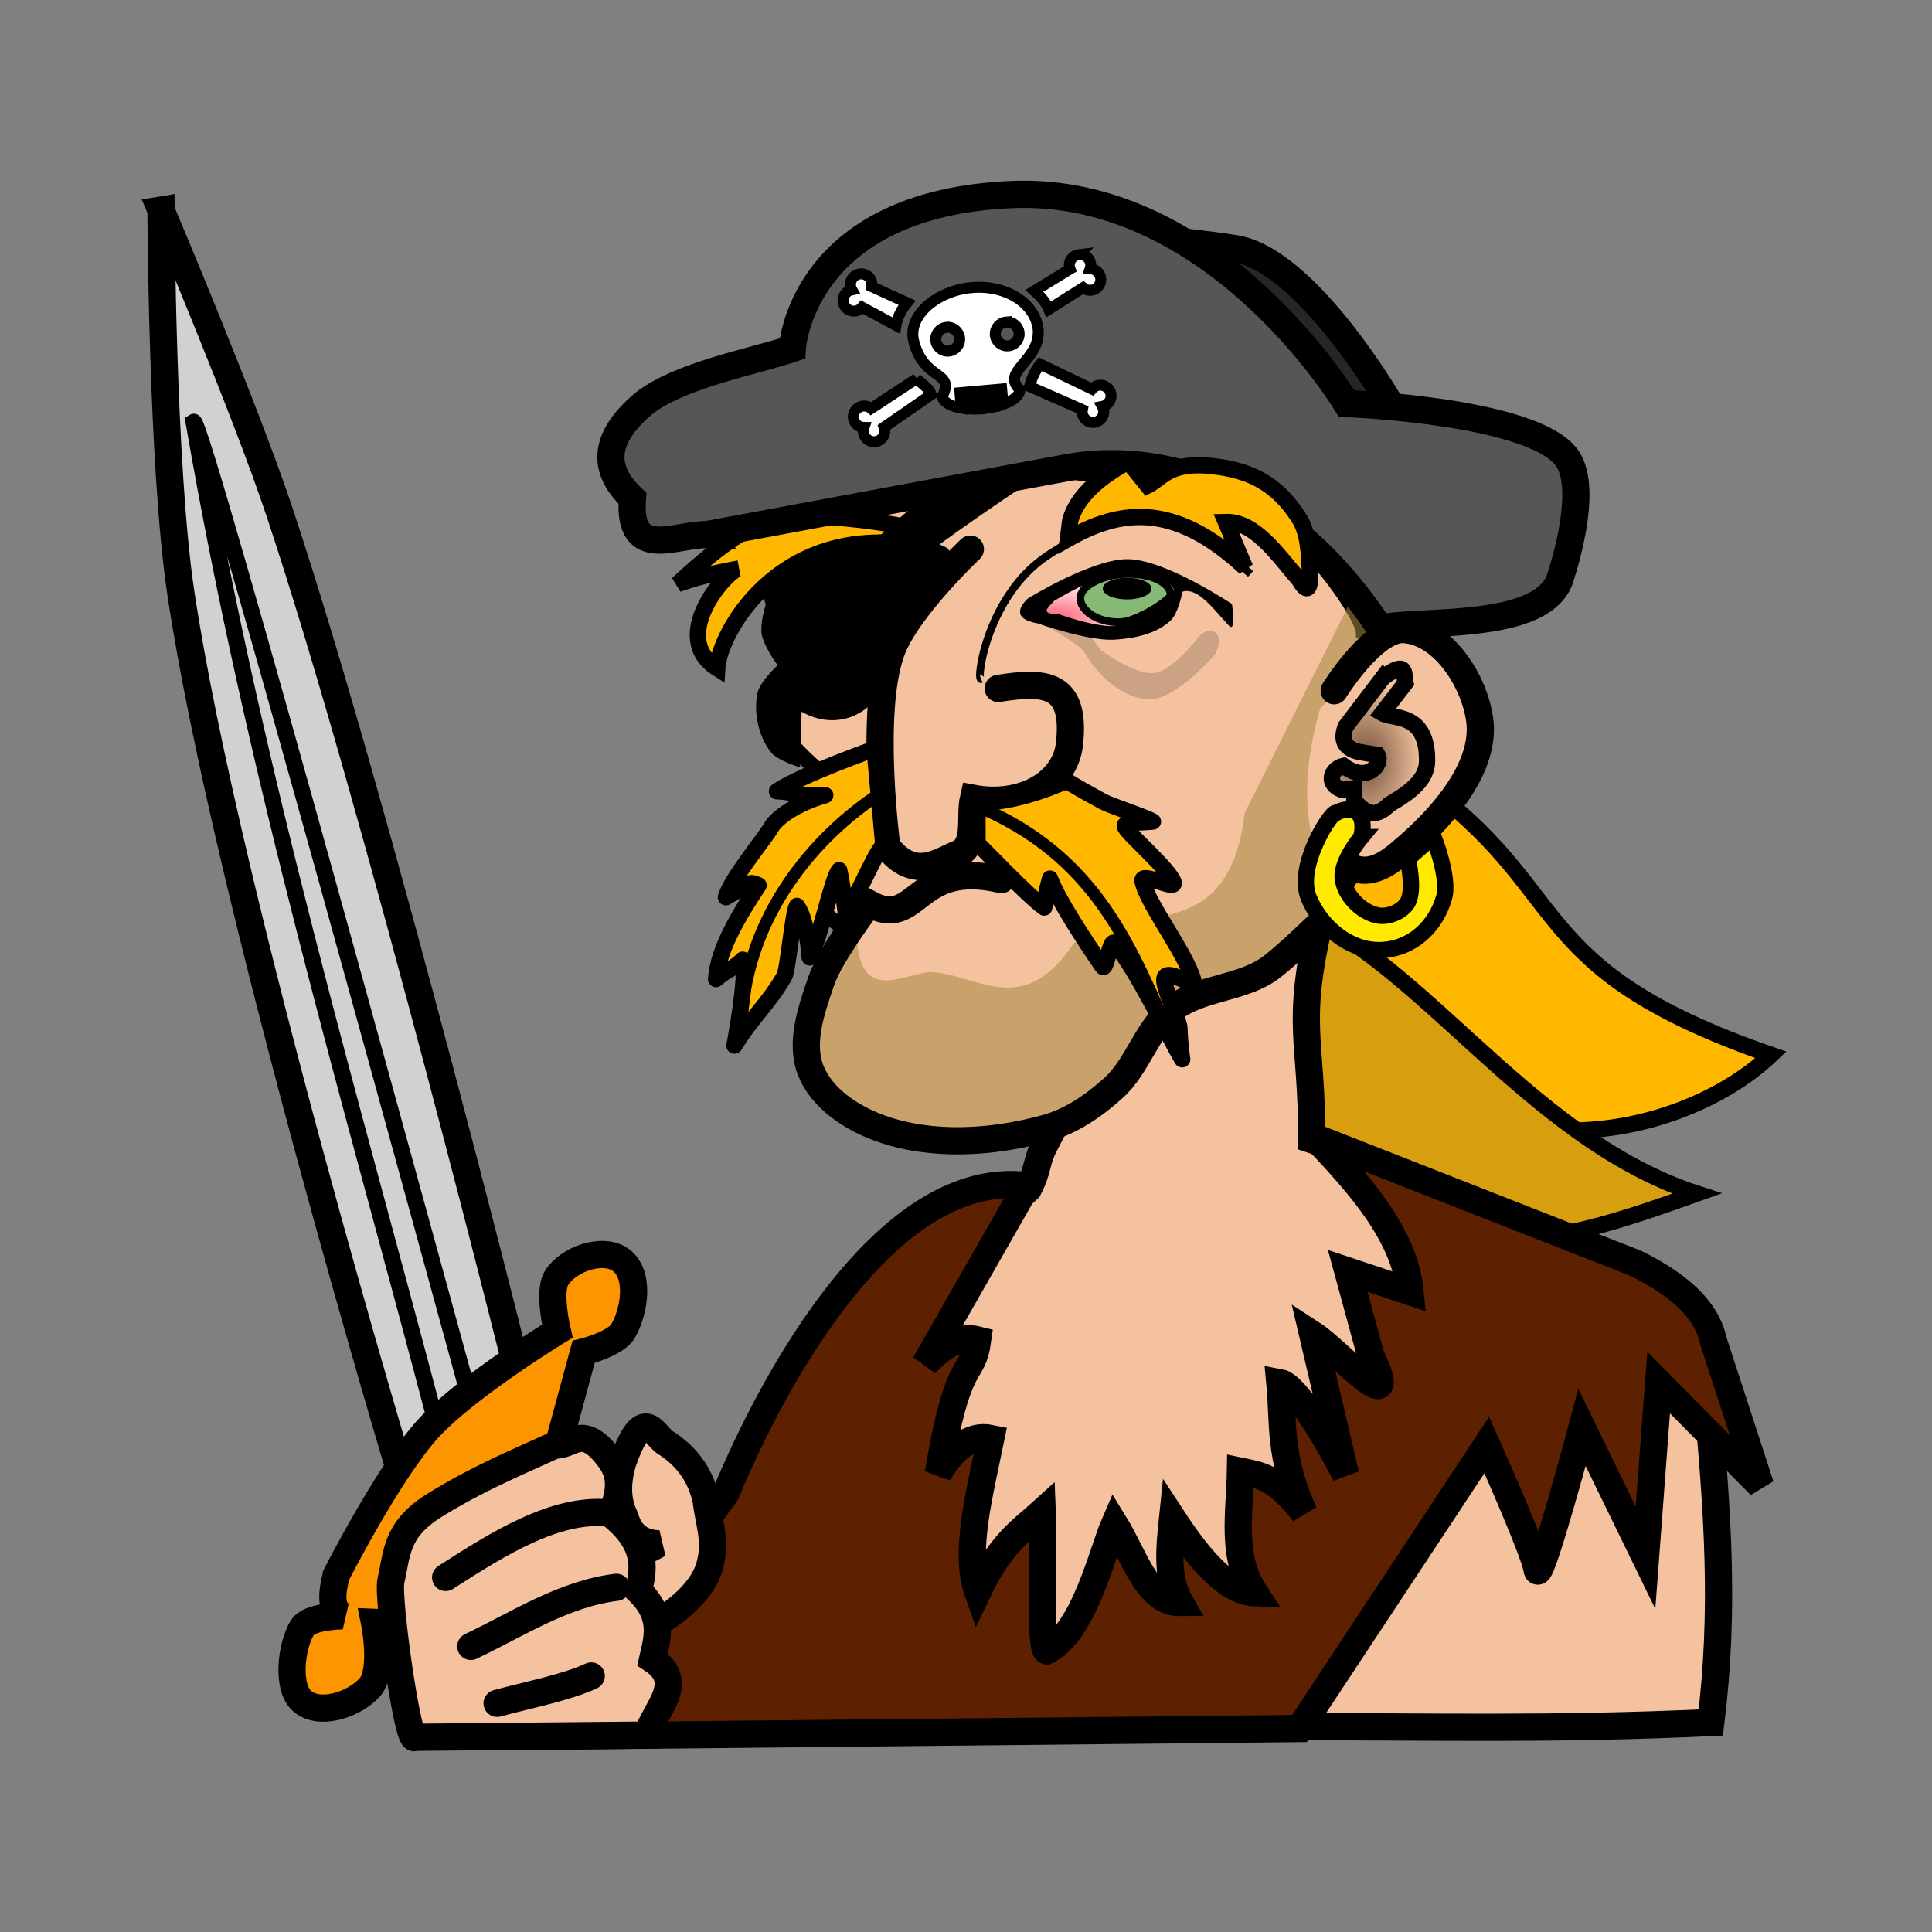 <svg:svg xmlns:dc="http://purl.org/dc/elements/1.1/" xmlns:ns1="http://sodipodi.sourceforge.net/DTD/sodipodi-0.dtd" xmlns:ns2="http://www.inkscape.org/namespaces/inkscape" xmlns:ns3="http://www.w3.org/1999/xlink" xmlns:ns5="http://creativecommons.org/ns#" xmlns:rdf="http://www.w3.org/1999/02/22-rdf-syntax-ns#" xmlns:svg="http://www.w3.org/2000/svg" height="125.831" id="svg2" version="1.1" viewBox="-6.057 -8.225 125.831 125.831" width="125.831" ns1:docname="pirat.svg" ns2:version="0.91 r13725">
  <svg:rect x="-6.057" y="-8.225" width="125.831" height="125.831" fill="#808080" stroke="none"/>
  <svg:title id="title4424">Pirate</svg:title>
  <svg:defs id="defs4">
    <svg:linearGradient id="linearGradient4493" ns2:collect="always">
      <svg:stop id="stop4495" offset="0" style="stop-color:#ff647c;stop-opacity:1" />
      <svg:stop id="stop4497" offset="1" style="stop-color:#ffffff;stop-opacity:1" />
    </svg:linearGradient>
    <svg:linearGradient id="linearGradient4483" ns2:collect="always">
      <svg:stop id="stop4485" offset="0" style="stop-color:#71523c;stop-opacity:1" />
      <svg:stop id="stop4487" offset="1" style="stop-color:#f4c29e;stop-opacity:1" />
    </svg:linearGradient>
    <svg:radialGradient cx="140.084" cy="113.883" fx="140.084" fy="113.883" gradientTransform="matrix(1,0,0,1.44,-1.3788624e-4,-49.702)" gradientUnits="userSpaceOnUse" id="radialGradient4489" r="3.633" ns2:collect="always" ns3:href="#linearGradient4483" />
    <svg:radialGradient cx="119.913" cy="106.387" fx="119.913" fy="106.387" gradientTransform="matrix(1,5.7910157e-7,-2.5285944e-7,0.437,3.684075e-5,58.468)" gradientUnits="userSpaceOnUse" id="radialGradient4499" r="5.753" ns2:collect="always" ns3:href="#linearGradient4493" />
  </svg:defs>
  <ns1:namedview bordercolor="#666666" borderopacity="1.0" fit-margin-bottom="1" fit-margin-left="1" fit-margin-right="1" fit-margin-top="1" id="base" pagecolor="#ffffff" showgrid="false" ns2:current-layer="layer1" ns2:cx="64.004678" ns2:cy="55.516355" ns2:document-units="mm" ns2:pageopacity="0.0" ns2:pageshadow="2" ns2:snap-global="false" ns2:window-height="1099" ns2:window-maximized="0" ns2:window-width="1497" ns2:window-x="701" ns2:window-y="108" ns2:zoom="1.979899" />
  <svg:g id="layer1" transform="translate(-57.181,-72.977)" ns2:groupmode="layer" ns2:label="Ebene 1">
    <svg:path d="m 143.345,115.433 c 10.442,7.339 6.718,12.334 23.124,18.024 -6.147,5.843 -21.057,8.692 -28.004,-4.241 l -1.759,-10.028 z" id="path4217" style="fill:#ffb700;fill-opacity:1;fill-rule:evenodd;stroke:#000000;stroke-width:1.063;stroke-linecap:butt;stroke-linejoin:miter;stroke-miterlimit:4;stroke-dasharray:none;stroke-opacity:1" ns1:nodetypes="ccccc" ns2:connector-curvature="0" />
    <svg:path d="m 134.183,123.624 c 8.929,2.643 16.005,15.139 27.453,18.866 -9.131,3.248 -20.33,7.361 -28.941,-7.773 l -4.719,-6.662 z" id="path4217-9" style="fill:#d79f10;fill-opacity:1;fill-rule:evenodd;stroke:#000000;stroke-width:1.063;stroke-linecap:butt;stroke-linejoin:miter;stroke-miterlimit:4;stroke-dasharray:none;stroke-opacity:1" ns1:nodetypes="ccccc" ns2:connector-curvature="0" />
    <svg:path d="m 119.271,139.116 c -0.712,1.249 -0.471,1.747 -1.17,3.064 l -10.952,9.995 -6.322,12.392 c 3.926,8.909 30.305,12.88 37.261,5.15 1.498,-1.665 7.515,-11.987 7.27,-19.692 -0.199,-6.246 -6.175,-10.184 -8.809,-11.055 0.049,-6.589 -1.14,-7.38 0.645,-14.663 l -2.499,2.592 c -11.575,2.151 -12.247,6.233 -15.424,12.218 z" id="path4194" style="fill:#f4c29e;fill-opacity:1;fill-rule:evenodd;stroke:#000000;stroke-width:1.772;stroke-linecap:butt;stroke-linejoin:miter;stroke-miterlimit:4;stroke-dasharray:none;stroke-opacity:1" ns1:nodetypes="ccccsscccc" ns2:connector-curvature="0" />
    <svg:path d="m 102.172,98.397 c 0,0 12.681,-3.893 19.008,-2.874 2.654,0.427 6.274,-1.177 9.378,0.403 5.132,2.612 9.377,8.858 9.377,10.034 2.848,1.519 3.772,4.481 2.319,9.226 0,0 -2.784,7.216 -5.395,9.932 -0.941,0.979 -2.082,2.507 -3.292,3.143 -1.804,0.949 -3.76,0.903 -5.43,2.05 -1.915,1.315 -3.191,4.231 -5.292,6.011 -2.551,2.161 -6.03,3.078 -9.682,2.913 -4.077,-0.184 -10.323,-1.594 -9.63,-7.563 0.269,-2.319 1.39,-4.388 2.723,-6.454 -1.548,-0.695 -3.147,-2.807 -3.529,-4.739 -0.384,-1.939 1.462,-5.748 1.462,-5.748 0,0 -2.38,-2.009 -2.672,-3.428 -0.213,-1.038 0.807,-3.075 0.807,-3.075 -0.056,-3.278 -2.726,-7.079 -0.151,-9.832 z" id="path4173" style="fill:#f4c29e;fill-opacity:1;fill-rule:evenodd;stroke:#000000;stroke-width:1;stroke-linecap:butt;stroke-linejoin:miter;stroke-miterlimit:4;stroke-dasharray:none;stroke-opacity:1" ns1:nodetypes="cssccsssssscscscc" ns2:connector-curvature="0" />
    <svg:path d="m 114.323,100.515 c 0,0 -4.143,3.903 -5.143,6.655 -1.459,4.014 -0.303,12.705 -0.303,12.705 1.852,2.357 3.466,0.914 4.84,0.403 1.021,-0.725 0.538,-2.353 0.807,-3.529 3.14,0.584 5.963,-0.976 6.252,-3.529 0.454,-4.01 -1.593,-4.116 -4.638,-3.63" id="path4158" style="fill:#f4c29e;fill-opacity:1;fill-rule:evenodd;stroke:#000000;stroke-width:1.772;stroke-linecap:round;stroke-linejoin:miter;stroke-miterlimit:4;stroke-dasharray:none;stroke-opacity:1" ns1:nodetypes="cscccsc" ns2:connector-curvature="0" />
    <svg:path d="m 115.029,108.985 c -0.364,0.137 0.396,-5.479 4.336,-8.067 2.052,-1.348 4.513,-2.655 6.958,-2.42 2.399,0.23 6.252,3.63 6.252,3.63" id="path4160" style="fill:none;fill-rule:evenodd;stroke:#000000;stroke-width:0.5;stroke-linecap:butt;stroke-linejoin:miter;stroke-miterlimit:4;stroke-dasharray:none;stroke-opacity:1" ns1:nodetypes="cssc" ns2:connector-curvature="0" />
    <svg:path d="m 118.457,105.153 c 0.416,0.092 3.008,1.554 3.328,2.118 0.854,1.51 2.5,3.011 4.235,3.025 1.715,0.014 4.235,-2.924 4.235,-2.924 0.743,-1.377 -0.269,-1.95 -1.008,-1.21 0,0 -1.672,2.239 -2.924,2.42 -1.267,0.183 -3.529,-1.513 -3.529,-1.513 l -0.807,-1.109 z" id="path4162" style="fill:#000000;fill-opacity:0.167;fill-rule:evenodd;stroke:none;stroke-width:1px;stroke-linecap:butt;stroke-linejoin:miter;stroke-opacity:1" ns1:nodetypes="cssccsccc" ns2:connector-curvature="0" />
    <svg:path d="m 118.738,104.197 c 1.386,-1.172 2.994,-2.066 5.051,-2.399 1.918,-0.247 3.601,0.681 5.366,1.2 l -1.578,0.063 c 0.009,1.539 -0.747,2.522 -2.589,2.715 -2.024,0.086 -3.292,-0.206 -4.672,-0.442 z" id="path4491" style="fill:url(#radialGradient4499);fill-opacity:1;fill-rule:evenodd;stroke:none;stroke-width:1px;stroke-linecap:butt;stroke-linejoin:miter;stroke-opacity:1" ns1:nodetypes="ccccccc" ns2:connector-curvature="0" />
    <svg:path d="m 124.609,101.17 c -2.347,-0.041 -6.554,2.571 -6.554,2.571 -0.368,0.361 -1.178,1.291 0.656,1.614 0,0 3.293,1.162 4.991,1.059 1.294,-0.078 2.738,-0.369 3.68,-1.261 0.487,-0.461 0.757,-1.866 0.757,-1.866 1.025,-0.31 2.05,1.187 3.075,2.269 0.276,0.19 0.277,-0.446 0.151,-1.462 0,0 -4.302,-2.882 -6.756,-2.924 z m -0.078,0.803 c 0.912,0.026 2.397,0.659 2.397,0.659 0.564,0.164 0.797,0.492 0.555,1.059 0,0 -2.254,1.632 -3.579,1.815 -1.29,0.178 -3.832,-0.756 -3.832,-0.756 -1.351,0.003 -0.603,-0.479 -0.302,-0.858 0,0 2.935,-1.795 4.588,-1.916 0.055,-0.004 0.113,-0.005 0.174,-0.003 z" id="path4164" style="fill:#000000;fill-opacity:1;fill-rule:evenodd;stroke:none;stroke-width:1px;stroke-linecap:butt;stroke-linejoin:miter;stroke-opacity:1" ns2:connector-curvature="0" />
    <svg:path d="m 106.931,126.042 c 0.341,3.836 2.747,2.302 4.672,2.02 3.119,0.015 6.049,3.237 9.47,-1.894 3.704,-2.82 10.083,0.476 11.112,-8.46 l 7.071,-14.142 2.273,2.778 -4.419,4.546 c -1.306,4.479 -1.176,8.527 0.884,11.996 -1.417,2 -1.515,4.943 -5.051,5.43 -2.357,1.354 -4.714,1.528 -7.071,2.273 1.214,2.65 -1.261,4.563 -3.283,6.566 -3.667,1.018 -6.622,2.645 -12.501,1.768 -2.943,-0.323 -5.591,-1.386 -7.197,-5.051 z" id="path4501" style="fill:#a78a43;fill-rule:evenodd;stroke:none;stroke-width:1px;stroke-linecap:butt;stroke-linejoin:miter;stroke-opacity:1;fill-opacity:0.56" ns1:nodetypes="cccccccccccccc" ns2:connector-curvature="0" />
    <svg:path d="m 136.81,125.169 c 0,0 -1.79,1.742 -2.874,2.571 -1.854,1.419 -4.616,1.282 -6.454,2.723 -1.682,1.319 -2.245,3.71 -3.832,5.143 -1.264,1.142 -2.744,2.168 -4.386,2.622 -3.483,0.962 -7.442,1.228 -10.84,0 -1.829,-0.661 -3.762,-1.926 -4.487,-3.731 -0.726,-1.805 0.022,-3.959 0.655,-5.798 0.648,-1.883 3.126,-5.092 3.126,-5.092 3.248,1.782 2.908,-2.927 8.621,-1.563" id="path4171" style="fill:none;fill-rule:evenodd;stroke:#000000;stroke-width:1.772;stroke-linecap:round;stroke-linejoin:miter;stroke-miterlimit:4;stroke-dasharray:none;stroke-opacity:1" ns1:nodetypes="cssssssscc" ns2:connector-curvature="0" />
    <svg:path d="m 110.592,99.154 c 0,0 -6.476,-1.342 -9.529,-0.454 -2.27,0.66 -5.798,4.084 -5.798,4.084 1.81,-0.625 2.808,-0.764 3.983,-1.008 -0.814,0.129 -4.607,4.485 -1.412,6.504 0.139,-2.326 3.936,-9.168 12.352,-8.067 1.191,-0.564 0.421,-0.736 0.403,-1.059 z" id="path4175" style="fill:#ffb700;fill-opacity:1;fill-rule:evenodd;stroke:#000000;stroke-width:1.063;stroke-linecap:butt;stroke-linejoin:miter;stroke-miterlimit:4;stroke-dasharray:none;stroke-opacity:1" ns1:nodetypes="csccccc" ns2:connector-curvature="0" />
    <svg:path d="m 103.332,111.103 c 1.412,0.831 3.328,0.84 4.739,-0.706 1.097,-5.676 2.743,-6.312 4.588,-8.874 0.692,-0.976 0.128,-1.116 -0.353,-1.311 0,0 7.357,-5.378 11.747,-7.563 5.155,-2.565 11.956,-2.232 13.159,-1.865 0.46,0.086 1.329,-1.191 -0.958,-2.067 0,0 -4.839,-0.858 -7.21,-0.454 -3.621,0.617 -6.978,2.385 -10.235,4.084 -2.872,1.499 -5.491,3.447 -8.117,5.344 -0.747,0.54 -2.168,1.865 -2.168,1.865 0,0 -3.991,0.315 -5.445,1.513 -1.363,1.123 -2.346,2.973 -2.37,4.739 -0.011,0.834 1.059,2.269 1.059,2.269 0,0 -1.161,1.084 -1.311,1.815 -0.264,1.282 0.062,2.792 0.857,3.832 0.439,0.573 1.916,1.008 1.916,1.008 z" id="path4177" style="fill:#000000;fill-opacity:1;fill-rule:evenodd;stroke:none;stroke-width:1px;stroke-linecap:butt;stroke-linejoin:miter;stroke-opacity:1" ns1:nodetypes="ccccsccssscsscsscc" ns2:connector-curvature="0" />
    <svg:path d="m 138.02,109.741 c 0,0 2.57,-4.149 4.588,-3.983 2.546,0.209 4.554,3.367 4.891,5.899 0.389,2.93 -2.179,6.001 -4.386,7.966 -1.227,1.092 -2.484,2.283 -3.983,1.613 -0.756,-0.338 -1.008,-2.269 -1.008,-2.269" id="path4179" style="fill:#f4c29e;fill-opacity:1;fill-rule:evenodd;stroke:#000000;stroke-width:1.772;stroke-linecap:round;stroke-linejoin:miter;stroke-miterlimit:4;stroke-dasharray:none;stroke-opacity:1" ns1:nodetypes="cssssc" ns2:connector-curvature="0" />
    <svg:path d="m 141.196,108.884 -2.42,3.176 c -0.312,0.801 -0.172,1.416 0.857,1.664 l 1.21,0.202 c 0.346,0.583 -0.663,1.87 -2.218,0.706 -0.804,0.182 -1.16,1.182 -0.101,1.563 l 0.807,-0.101 0,0.807 c 0.872,1.041 1.517,1.013 2.269,0.252 1.461,-0.852 2.469,-1.654 2.47,-2.874 0.004,-3.16 -2.216,-2.661 -2.924,-3.075 l 1.513,-1.966 c -0.131,-0.533 0.188,-1.592 -1.462,-0.353 z" id="path4181" style="fill:url(#radialGradient4489);fill-opacity:1;fill-rule:evenodd;stroke:#000000;stroke-width:1.063;stroke-linecap:butt;stroke-linejoin:miter;stroke-miterlimit:4;stroke-dasharray:none;stroke-opacity:1" ns1:nodetypes="cccccccccsccc" ns2:connector-curvature="0" />
    <svg:path d="m 139.784,119.27 c 0.363,-1.505 -0.45,-2.211 -1.664,-1.563 -0.237,-0.178 -2.608,3.426 -1.765,5.496 0.771,1.891 2.597,3.458 4.638,3.428 2.025,-0.029 3.631,-1.48 4.185,-3.428 0.37,-1.304 -0.706,-3.983 -0.706,-3.983 l -1.664,1.462 c 0,0 0.508,2.125 -0.05,2.924 -0.403,0.575 -1.283,0.917 -1.966,0.756 -1.065,-0.25 -2.111,-1.331 -2.218,-2.42 -0.108,-1.096 1.21,-2.672 1.21,-2.672 z" id="path4183" style="fill:#ffea00;fill-opacity:1;fill-rule:evenodd;stroke:#000000;stroke-width:1.063;stroke-linecap:butt;stroke-linejoin:miter;stroke-miterlimit:4;stroke-dasharray:none;stroke-opacity:1" ns1:nodetypes="ccsssccsssc" ns2:connector-curvature="0" />
    <svg:path d="m 127.381,103.565 c -0.958,0.95 -2.575,1.639 -3.075,1.689 -1.551,0.156 -2.823,-0.688 -2.823,-1.538 0,-0.849 1.567,-1.588 3.126,-1.588 1.559,0 2.773,0.588 2.773,1.437 z" id="path4185" style="color:#000000;display:inline;overflow:visible;visibility:visible;opacity:1;fill:#86b876;fill-opacity:1;fill-rule:nonzero;stroke:#000000;stroke-width:0.5;stroke-linecap:round;stroke-linejoin:bevel;stroke-miterlimit:4;stroke-dasharray:none;stroke-dashoffset:0;stroke-opacity:1;marker:none;enable-background:accumulate" ns1:nodetypes="csssc" ns2:connector-curvature="0" />
    <svg:ellipse cx="124.533" cy="103.086" id="path4188" rx="1.588" ry="0.706" style="color:#000000;display:inline;overflow:visible;visibility:visible;opacity:1;fill:#000000;fill-opacity:1;fill-rule:nonzero;stroke:none;stroke-width:1.772;stroke-linecap:round;stroke-linejoin:bevel;stroke-miterlimit:4;stroke-dasharray:none;stroke-dashoffset:0;stroke-opacity:1;marker:none;enable-background:accumulate" />
    <svg:path d="m 101.882,96.629 c 0,0 -0.222,-20.347 29.662,-15.686 4.716,0.735 10.125,10.125 10.125,10.125 1.322,2.713 1.71,6.879 1.426,12.407 0,0 -9.229,-8.628 -22.959,-9.84 -6.142,-0.542 -18.253,2.995 -18.253,2.995 z" id="path4192" style="fill:#262626;fill-opacity:1;fill-rule:evenodd;stroke:#000000;stroke-width:1.772;stroke-linecap:butt;stroke-linejoin:miter;stroke-miterlimit:4;stroke-dasharray:none;stroke-opacity:1" ns1:nodetypes="csccsc" ns2:connector-curvature="0" />
    <svg:path d="M 97.152,99.573 120.575,95.221 c 5.834,-1.084 14.13,0.875 20.419,10.437 2.656,-0.561 10.373,0.191 11.691,-3.101 0,0 2.038,-5.792 0.504,-7.966 -2.187,-3.099 -14.363,-3.554 -14.363,-3.554 0,0 -8.52,-14.197 -21.831,-13.613 -13.771,0.604 -14.268,10.033 -14.268,10.033 -2.302,0.793 -7.457,1.727 -9.759,3.646 -2.534,2.17 -2.692,4.2 -0.655,6.101 -0.308,4.126 2.795,2.329 4.84,2.37 z" id="path4190" style="fill:#565656;fill-opacity:1;fill-rule:evenodd;stroke:#000000;stroke-width:1.772;stroke-linecap:butt;stroke-linejoin:miter;stroke-miterlimit:4;stroke-dasharray:none;stroke-opacity:1" ns1:nodetypes="csccscscccc" ns2:connector-curvature="0" />
    <svg:path d="m 120.827,98.649 c 0.338,-1.148 1.226,-2.439 3.781,-3.832 l 1.26,1.563 c 1.001,-0.497 1.434,-1.702 4.689,-1.21 1.902,0.287 3.676,0.99 5.143,3.277 0.608,0.948 0.687,2.049 0.756,4.033 -0.051,0.693 -0.252,0.835 -0.706,0.05 -1.492,-1.751 -2.913,-3.83 -4.79,-3.781 l 1.26,2.975 c -4.735,-4.408 -8.276,-3.717 -11.546,-1.865 z" id="path4169" style="fill:#ffb700;fill-opacity:1;fill-rule:evenodd;stroke:#000000;stroke-width:1.063;stroke-linecap:butt;stroke-linejoin:miter;stroke-miterlimit:4;stroke-dasharray:none;stroke-opacity:1" ns1:nodetypes="cccsscccccc" ns2:connector-curvature="0" />
    <svg:path d="m 108.085,113.528 c 0,0 -4.723,1.667 -6.357,2.759 1.166,0.03 1.282,0.382 3.145,0.258 -1.869,0.518 -3.164,1.48 -3.49,2.045 -0.475,0.824 -2.672,3.44 -2.979,4.6 1.539,-0.885 1.449,-1.096 2.127,-0.777 -1.195,1.815 -2.645,4.141 -2.767,6.105 0.791,-0.701 1.061,-0.596 1.734,-1.262 0.346,0.96 -0.539,5.595 -0.539,5.595 1.165,-1.901 2.12,-2.589 3.249,-4.511 0.23,-0.391 0.568,-4.206 0.816,-4.584 0.673,0.876 0.834,3.353 0.834,3.353 0.692,-1.269 1.481,-5.242 1.923,-5.686 0.202,0.88 0.284,1.79 0.414,2.671 0.693,-0.631 1.835,-3.703 2.46,-4.292 z" id="path4196" style="fill:#ffb700;fill-opacity:1;fill-rule:evenodd;stroke:#000000;stroke-width:1.063;stroke-linecap:butt;stroke-linejoin:round;stroke-miterlimit:4;stroke-dasharray:none;stroke-opacity:1" ns1:nodetypes="cccccccccccccccc" ns2:connector-curvature="0" />
    <svg:path d="m 114.787,116.915 c -0.111,0.145 2.099,0.323 5.816,-1.309 0.59,0.394 1.472,0.862 2.346,1.348 0.506,0.281 2.824,1.023 3.266,1.306 -1.12,0.11 -2.016,0.009 -1.808,0.37 0.343,0.595 2.905,2.782 3.155,3.587 0.189,0.609 -2.167,-0.753 -2.024,-0.073 0.333,1.58 3.224,5.21 3.368,6.794 -1.037,-0.569 -1.993,-1.02 -1.954,-0.327 0.039,0.693 0.972,2.582 0.988,3.11 0.033,1.057 0.18,2.021 0.18,2.021 -0.777,-1.268 -2.864,-5.697 -4.401,-7.556 -0.305,-0.369 -0.541,1.881 -0.793,1.511 -1.112,-1.629 -2.897,-4.327 -3.416,-5.721 -0.376,1.368 -0.138,0.707 -0.376,1.886 -1.187,-0.882 -3.614,-3.476 -4.347,-4.167 z" id="path4196-7" style="fill:#ffb700;fill-opacity:1;fill-rule:evenodd;stroke:#000000;stroke-width:1.063;stroke-linecap:butt;stroke-linejoin:round;stroke-miterlimit:4;stroke-dasharray:none;stroke-opacity:1" ns1:nodetypes="cccccccccccsscccc" ns2:connector-curvature="0" />
    <svg:path d="m 135.182,177.213 c 9.055,-0.024 16.922,0.214 27.368,-0.273 0.893,-7.307 0.481,-13.507 -0.332,-22.14 -6.101,-3.445 -9.923,0.595 -14.831,1.07 -4.65,7.174 -9.46,13.996 -12.205,21.344 z" id="path4244" style="fill:#f4c29e;fill-opacity:1;fill-rule:evenodd;stroke:#000000;stroke-width:1.772;stroke-linecap:butt;stroke-linejoin:miter;stroke-miterlimit:4;stroke-dasharray:none;stroke-opacity:1" ns1:nodetypes="ccccc" ns2:connector-curvature="0" />
    <svg:path d="m 136.763,138.828 20.891,8.2 c 2.72,1.343 4.62,2.96 5.062,5.062 l 3.066,9.412 -6.631,-6.702 -0.856,11.408 -4.136,-8.485 c 0,0 -2.781,10.41 -2.923,9.269 -0.143,-1.141 -3.28,-8.128 -3.28,-8.128 L 135.764,177.331 86.923,177.83 98.402,162.001 c 3.131,-7.53 10.516,-21.136 19.608,-20.036 l -6.631,11.622 c 1.141,-1.228 2.282,-1.86 3.422,-1.569 -0.357,2.614 -1.239,0.742 -2.567,8.699 0.969,-1.619 2.074,-2.561 3.422,-2.282 -0.74,3.631 -1.755,7.444 -0.856,9.982 1.537,-3.217 2.85,-3.972 4.207,-5.205 0.106,2.531 -0.187,8.906 0.285,9.055 2.447,-1.204 3.651,-6.507 4.421,-8.271 1.278,2.065 2.129,5.157 4.278,5.134 -0.909,-1.582 -0.703,-3.537 -0.499,-5.49 1.783,2.728 3.565,4.768 5.348,4.849 -1.557,-2.361 -0.972,-5.198 -0.927,-7.915 1.16,0.247 2.242,0.26 4.136,2.709 -1.658,-3.68 -1.317,-5.86 -1.569,-8.485 1.07,0.193 3.209,3.914 4.278,5.989 l -2.139,-9.127 c 1.698,1.1 5.994,6.039 3.779,1.355 l -1.497,-5.49 4.064,1.355 c -0.362,-3.766 -3.374,-7.046 -6.203,-10.054 z" id="path4215" style="fill:#5d2000;fill-opacity:1;fill-rule:evenodd;stroke:#000000;stroke-width:1.772;stroke-linecap:butt;stroke-linejoin:miter;stroke-miterlimit:4;stroke-dasharray:none;stroke-opacity:1" ns1:nodetypes="cccccccsccccccccccccccccccccccccc" ns2:connector-curvature="0" />
    <svg:path d="m 94.049,165.302 c -1.096,-0.032 -1.875,-0.539 -2.21,-1.711 -0.556,-1.11 -0.536,-2.336 -0.143,-3.636 1.312,-3.7 1.936,-1.89 2.709,-1.283 1.655,1.045 2.381,2.355 2.709,3.779 0.138,1.34 0.654,2.555 0.285,4.064 -0.413,2.022 -2.819,3.772 -4.849,4.635 l -1.996,-3.993 z" id="path4242" style="fill:#f4c29e;fill-opacity:1;fill-rule:evenodd;stroke:#000000;stroke-width:1.772;stroke-linecap:butt;stroke-linejoin:bevel;stroke-miterlimit:4;stroke-dasharray:none;stroke-opacity:1" ns1:nodetypes="ccccccccc" ns2:connector-curvature="0" />
    <svg:path d="m 61.611,78.435 c 0,0 0.057,16.67 1.283,24.884 2.938,19.675 14.474,57.897 14.474,57.897 l 7.986,-5.062 c 0,0 -9.688,-39.048 -16.043,-58.111 -2.221,-6.662 -7.701,-19.608 -7.701,-19.608 z" id="path4246" style="fill:#d1d1d1;fill-opacity:1;fill-rule:evenodd;stroke:#000000;stroke-width:1.772;stroke-linecap:butt;stroke-linejoin:miter;stroke-miterlimit:4;stroke-dasharray:none;stroke-opacity:1" ns1:nodetypes="csccsc" ns2:connector-curvature="0" />
    <svg:path d="m 73.019,167.349 c 0,0 3.48,-6.847 6.061,-9.626 2.533,-2.727 8.342,-6.275 8.342,-6.275 0,0 -0.603,-2.518 -0.071,-3.422 0.739,-1.258 3.027,-2.072 4.207,-1.212 1.249,0.91 0.92,3.299 0.143,4.635 -0.487,0.836 -2.567,1.355 -2.567,1.355 l -1.996,7.344 -9.84,10.339 -1.783,-0.071 c 0,0 0.637,3.146 -0.285,4.207 -0.988,1.136 -3.285,1.916 -4.421,0.927 -1.042,-0.907 -0.719,-3.597 2e-6,-4.777 0.477,-0.783 2.638,-0.784 2.638,-0.784 -0.842,-0.413 -0.712,-1.474 -0.428,-2.638 z" id="path4248" style="fill:#fc9500;fill-opacity:1;fill-rule:evenodd;stroke:#000000;stroke-width:1.772;stroke-linecap:butt;stroke-linejoin:miter;stroke-miterlimit:4;stroke-dasharray:none;stroke-opacity:1" ns1:nodetypes="cscsssccccssscc" ns2:connector-curvature="0" />
    <svg:path d="m 78.153,177.901 c -0.448,0.61 -1.825,-9.102 -1.569,-10.196 0.414,-1.769 0.292,-3.337 2.852,-4.92 2.825,-1.746 5.229,-2.732 7.843,-3.922 1.105,0.093 1.781,-1.502 3.565,0.927 0.993,1.351 0.435,2.538 0.143,3.636 2.179,1.755 2.166,3.353 1.711,4.92 1.698,1.624 1.26,3.053 0.927,4.492 2.257,1.491 0.131,3.257 -0.357,4.92 z" id="path4240" style="fill:#f4c29e;fill-opacity:1;fill-rule:evenodd;stroke:#000000;stroke-width:1.772;stroke-linecap:butt;stroke-linejoin:miter;stroke-miterlimit:4;stroke-dasharray:none;stroke-opacity:1" ns1:nodetypes="csscsccccc" ns2:connector-curvature="0" />
    <svg:path d="m 108.122,116.649 c -4.518,3.098 -8.495,8.29 -8.722,14.873" id="path4250" style="fill:none;fill-rule:evenodd;stroke:#000000;stroke-width:0.8;stroke-linecap:round;stroke-linejoin:miter;stroke-miterlimit:4;stroke-dasharray:none;stroke-opacity:1" ns1:nodetypes="cc" ns2:connector-curvature="0" />
    <svg:path d="m 114.525,117.153 c 8.148,3.321 10.308,9.479 13.008,15.529" id="path4252" style="fill:none;fill-rule:evenodd;stroke:#000000;stroke-width:0.8;stroke-linecap:round;stroke-linejoin:miter;stroke-miterlimit:4;stroke-dasharray:none;stroke-opacity:1" ns1:nodetypes="cc" ns2:connector-curvature="0" />
    <svg:path d="m 80.149,167.491 c 3.582,-2.31 7.157,-4.505 10.553,-4.207" id="path4254" style="fill:none;fill-rule:evenodd;stroke:#000000;stroke-width:1.772;stroke-linecap:round;stroke-linejoin:miter;stroke-miterlimit:4;stroke-dasharray:none;stroke-opacity:1" ns1:nodetypes="cc" ns2:connector-curvature="0" />
    <svg:path d="m 81.789,171.983 c 3.098,-1.474 6.036,-3.426 9.483,-3.85" id="path4256" style="fill:none;fill-rule:evenodd;stroke:#000000;stroke-width:1.772;stroke-linecap:round;stroke-linejoin:miter;stroke-miterlimit:4;stroke-dasharray:none;stroke-opacity:1" ns1:nodetypes="cc" ns2:connector-curvature="0" />
    <svg:path d="m 83.5,175.691 c 2.105,-0.574 4.539,-1.038 6.132,-1.783" id="path4258" style="fill:none;fill-rule:evenodd;stroke:#000000;stroke-width:1.772;stroke-linecap:round;stroke-linejoin:miter;stroke-miterlimit:4;stroke-dasharray:none;stroke-opacity:1" ns1:nodetypes="cc" ns2:connector-curvature="0" />
    <svg:path d="m 63.737,92.227 c 4.076,23.483 10.186,43.918 15.77,65.139 0,0 1.58,-1.536 1.996,-2.282 C 80.86,152.766 64.261,91.878 63.737,92.227 Z" id="path4260" style="fill:none;fill-rule:evenodd;stroke:#000000;stroke-width:1.063;stroke-linecap:butt;stroke-linejoin:miter;stroke-miterlimit:4;stroke-dasharray:none;stroke-opacity:1" ns1:nodetypes="cccc" ns2:connector-curvature="0" />
    <svg:g id="g4264" style="stroke-width:20.928;stroke-miterlimit:4;stroke-dasharray:none" transform="matrix(0.034,-0.003,0.003,0.034,110.53,85.516)">
      <svg:g id="g4266" style="fill:#ffffff;stroke:#000000;stroke-width:6.557;stroke-miterlimit:4;stroke-dasharray:none" transform="matrix(3.192,0,0,3.192,-211.829,-177.532)">
        <svg:path d="M 65.771,91.563 37.25,106.906 c -2.002,-2.06 -5.239,-2.566 -7.844,-1.062 -3.074,1.775 -4.15,5.675 -2.375,8.75 1.074,1.86 2.952,2.986 4.938,3.188 -0.818,1.82 -0.793,4.015 0.281,5.875 1.775,3.075 5.738,4.119 8.812,2.344 2.593,-1.497 3.735,-4.553 2.969,-7.312 l 29.769,-16.928 c -0.94,-3.666 -3.785,-5.839 -8.029,-10.196 z M 169,26.156 c -1.036,0.03 -2.102,0.289 -3.062,0.844 -2.608,1.506 -3.727,4.546 -2.938,7.312 l -22.332,11.076 c 3.234,3.46 6.282,7.467 7.595,11.746 l 21.519,-11.04 c 2.007,2.045 5.218,2.56 7.812,1.062 3.075,-1.775 4.119,-5.707 2.344,-8.781 -1.074,-1.86 -2.952,-2.986 -4.938,-3.188 0.818,-1.82 0.793,-3.984 -0.281,-5.844 -1.22,-2.114 -3.44,-3.254 -5.719,-3.188 z" id="path4268" style="fill:#ffffff;stroke:#000000;stroke-width:6.557;stroke-miterlimit:4;stroke-dasharray:none" ns1:nodetypes="ccscccscccssccccsscss" ns2:connector-curvature="0" />
        <svg:path d="m 140.264,89.35 c -3.788,3.886 -6.335,9.235 -7.61,12.713 l 30.314,16.625 c -0.766,2.76 0.376,5.815 2.969,7.312 3.074,1.775 7.037,0.731 8.812,-2.344 1.074,-1.86 1.099,-4.055 0.281,-5.875 1.985,-0.202 3.864,-1.327 4.938,-3.188 1.775,-3.075 0.699,-6.975 -2.375,-8.75 -2.604,-1.504 -5.842,-0.997 -7.844,1.062 z M 37.375,26.156 c -2.058,0.139 -3.984,1.266 -5.094,3.188 -1.074,1.86 -1.099,4.024 -0.281,5.844 -1.985,0.202 -3.864,1.327 -4.938,3.188 -1.775,3.075 -0.731,7.006 2.344,8.781 2.594,1.498 5.806,0.983 7.812,-1.062 l 19.146,12.624 c 1.081,-4.28 4.323,-9.485 7.773,-12.944 L 44,34.312 C 44.789,31.546 43.67,28.506 41.062,27 39.91,26.334 38.61,26.073 37.375,26.156 Z" id="path4270" style="fill:#ffffff;stroke:#000000;stroke-width:6.557;stroke-miterlimit:4;stroke-dasharray:none" ns1:nodetypes="cccscccsccsscssccccss" ns2:connector-curvature="0" />
      </svg:g>
      <svg:path d="m 118.524,-49.36 c -65.882,0 -127.131,41.826 -119.294,91.964 12.272,78.509 74.406,62.779 45.184,109.619 0,10.846 13.636,20.394 34.212,25.834 l 0,-29.524 15.959,0 0,32.616 c 5.105,0.72 10.42,1.251 15.959,1.496 l 0,-34.112 15.959,0 0,34.112 c 5.541,-0.245 10.85,-0.776 15.959,-1.496 l 0,-32.616 15.959,0 0,29.524 c 20.606,-5.44 34.312,-14.988 34.312,-25.834 -33.43,-37.388 43.295,-50.21 45.084,-109.619 0,-50.747 -53.412,-91.964 -119.294,-91.964 z m -54.36,71.317 c 12.59,0 22.841,10.251 22.841,22.841 0,12.591 -10.251,22.742 -22.841,22.742 -12.59,0 -22.742,-10.151 -22.742,-22.742 0,-12.591 10.151,-22.841 22.742,-22.841 z m 114.007,0 c 12.591,0 22.842,10.251 22.842,22.841 0,12.591 -10.251,22.742 -22.842,22.742 -12.591,0 -22.742,-10.151 -22.742,-22.742 0,-12.591 10.151,-22.841 22.742,-22.841 z" id="path4272" style="fill:#ffffff;stroke:#000000;stroke-width:20.928;stroke-miterlimit:4;stroke-dasharray:none" ns2:connector-curvature="0" />
    </svg:g>
  </svg:g>
</svg:svg>